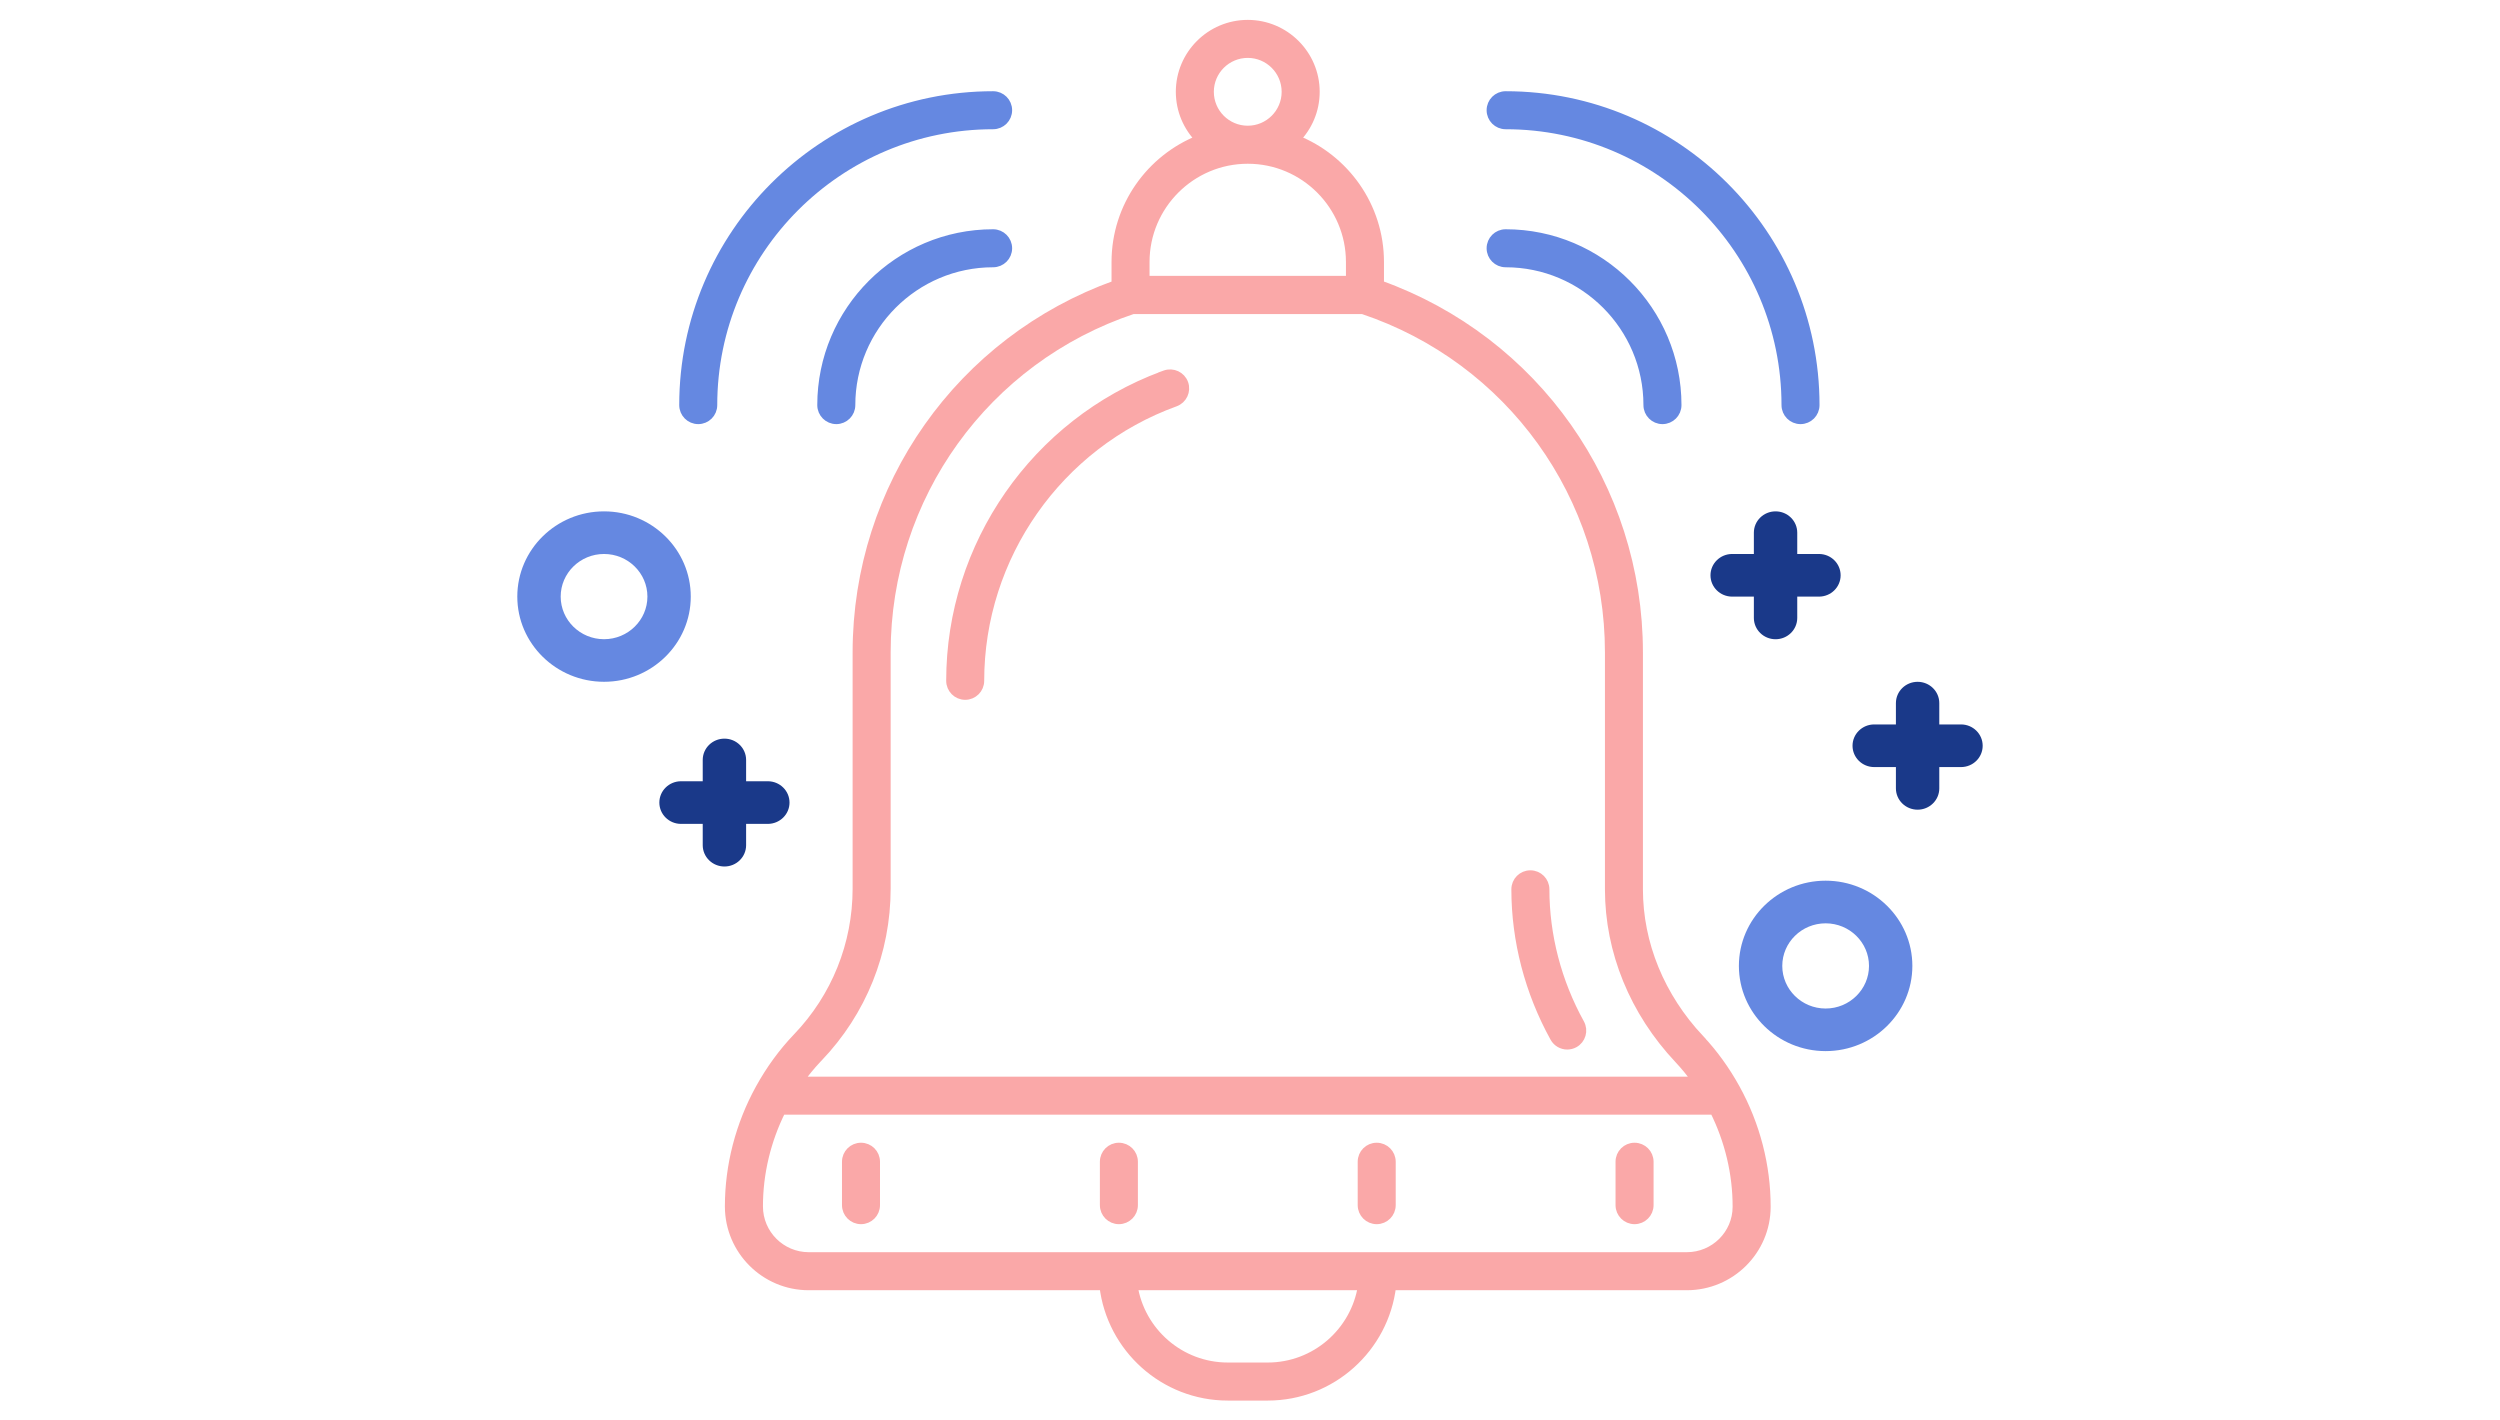 <svg width="88" height="50" viewBox="0 0 88 50" fill="none" xmlns="http://www.w3.org/2000/svg">
<path d="M27.791 28.251C27.791 27.836 27.449 27.5 27.027 27.5H26.263V26.75C26.263 26.336 25.922 26 25.5 26C25.078 26 24.736 26.336 24.736 26.75V27.5H23.973C23.551 27.5 23.209 27.836 23.209 28.251C23.209 28.665 23.55 29.001 23.973 29.001H24.736V29.751C24.736 30.165 25.078 30.501 25.5 30.501C25.922 30.501 26.263 30.165 26.263 29.751V29.001H27.027C27.449 29 27.791 28.664 27.791 28.251Z" fill="#1A3989"/>
<path d="M64.027 19.5H63.263V18.75C63.263 18.336 62.922 18 62.5 18C62.078 18 61.736 18.336 61.736 18.75V19.5H60.973C60.551 19.5 60.209 19.836 60.209 20.251C60.209 20.665 60.55 21.001 60.973 21.001H61.736V21.751C61.736 22.165 62.078 22.501 62.5 22.501C62.922 22.501 63.263 22.165 63.263 21.751V21.001H64.027C64.449 21.001 64.79 20.665 64.79 20.251C64.79 19.836 64.449 19.5 64.027 19.5Z" fill="#1A3989"/>
<path d="M69.027 25.5H68.263V24.75C68.263 24.336 67.922 24 67.5 24C67.078 24 66.736 24.336 66.736 24.75V25.5H65.973C65.551 25.5 65.209 25.836 65.209 26.251C65.209 26.665 65.55 27.001 65.973 27.001H66.736V27.751C66.736 28.165 67.078 28.501 67.5 28.501C67.921 28.501 68.263 28.165 68.263 27.751V27.001H69.027C69.449 27.001 69.79 26.665 69.79 26.251C69.79 25.836 69.449 25.5 69.027 25.5Z" fill="#1A3989"/>
<path d="M21.262 18C19.578 18 18.209 19.346 18.209 21C18.209 22.654 19.579 23.999 21.262 23.999C22.946 23.999 24.315 22.653 24.315 21C24.315 19.346 22.946 18 21.262 18ZM21.262 22.5C20.42 22.5 19.736 21.827 19.736 21C19.736 20.173 20.421 19.5 21.262 19.5C22.104 19.5 22.789 20.173 22.789 21C22.789 21.827 22.104 22.5 21.262 22.5Z" fill="#6588E1"/>
<path d="M64.262 31C62.578 31 61.209 32.346 61.209 34C61.209 35.654 62.579 36.999 64.262 36.999C65.946 36.999 67.315 35.653 67.315 34C67.315 32.346 65.946 31 64.262 31ZM64.262 35.5C63.42 35.5 62.736 34.827 62.736 34C62.736 33.173 63.421 32.501 64.262 32.501C65.104 32.501 65.789 33.173 65.789 34C65.789 34.827 65.103 35.5 64.262 35.5Z" fill="#6588E1"/>
<path d="M61.101 38.317L61.101 38.316C60.743 37.668 60.319 37.081 59.84 36.572L59.731 36.674L59.84 36.572C58.447 35.089 57.681 33.218 57.681 31.303V22.966C57.681 17.128 54.034 11.973 48.566 10.016V9.222C48.566 7.259 47.342 5.58 45.619 4.9C46.041 4.47 46.303 3.881 46.303 3.232C46.303 1.919 45.234 0.85 43.921 0.85C42.607 0.85 41.539 1.919 41.539 3.232C41.539 3.882 41.8 4.471 42.223 4.901C40.5 5.581 39.276 7.259 39.276 9.222V10.016C33.809 11.974 30.162 17.128 30.162 22.966V31.278C30.162 33.238 29.415 35.097 28.058 36.513C27.553 37.04 27.11 37.647 26.741 38.317C26.038 39.594 25.666 41.028 25.666 42.466C25.666 44.01 26.922 45.266 28.466 45.266H38.85C39.108 47.45 40.967 49.15 43.22 49.15H44.624C46.876 49.15 48.736 47.45 48.994 45.266H59.377C60.917 45.266 62.173 44.02 62.177 42.485C62.18 41.04 61.807 39.599 61.101 38.317ZM28.766 37.275L28.808 37.231C30.351 35.621 31.201 33.507 31.201 31.278V22.965C31.201 17.478 34.684 12.643 39.879 10.904H47.965C53.16 12.643 56.644 17.478 56.644 22.965V31.303C56.644 33.487 57.512 35.611 59.085 37.283C59.306 37.519 59.515 37.774 59.71 38.048L28.134 38.048C28.33 37.772 28.541 37.514 28.766 37.275ZM26.706 42.466C26.705 41.303 26.983 40.141 27.51 39.086H60.333C60.863 40.146 61.141 41.314 61.138 42.483C61.136 43.444 60.347 44.227 59.377 44.227H28.467C27.496 44.227 26.706 43.437 26.706 42.466L26.706 42.466ZM44.623 48.111H43.22C41.541 48.111 40.145 46.876 39.895 45.266H47.949C47.698 46.876 46.302 48.111 44.623 48.111ZM43.921 1.888C44.661 1.888 45.264 2.491 45.264 3.232C45.264 3.973 44.661 4.575 43.921 4.575C43.18 4.575 42.577 3.973 42.577 3.232C42.577 2.491 43.18 1.888 43.921 1.888ZM43.922 5.614C45.91 5.614 47.527 7.233 47.527 9.222V9.861H40.314V9.222C40.314 7.232 41.934 5.614 43.922 5.614Z" fill="#FAA8A8" stroke="#FAA8A8" stroke-width="0.3"/>
<path d="M63.378 14.779C63.665 14.779 63.897 14.547 63.897 14.26C63.897 8.25 59.008 3.361 52.998 3.361C52.711 3.361 52.479 3.593 52.479 3.88C52.479 4.167 52.711 4.399 52.998 4.399C58.435 4.399 62.859 8.823 62.859 14.26C62.859 14.546 63.091 14.779 63.378 14.779Z" fill="#6588E1" stroke="#6588E1" stroke-width="0.3"/>
<path d="M52.998 8.22C52.711 8.22 52.479 8.452 52.479 8.739C52.479 9.026 52.711 9.258 52.998 9.258C55.756 9.258 57.999 11.502 57.999 14.26C57.999 14.546 58.232 14.779 58.519 14.779C58.806 14.779 59.038 14.546 59.038 14.26C59.038 10.929 56.328 8.22 52.998 8.22Z" fill="#6588E1" stroke="#6588E1" stroke-width="0.3"/>
<path d="M24.578 14.779C24.865 14.779 25.097 14.547 25.097 14.26C25.097 8.823 29.521 4.399 34.958 4.399C35.245 4.399 35.477 4.167 35.477 3.88C35.477 3.593 35.245 3.361 34.958 3.361C28.949 3.361 24.059 8.249 24.059 14.26C24.059 14.546 24.291 14.779 24.578 14.779Z" fill="#6588E1" stroke="#6588E1" stroke-width="0.3"/>
<path d="M34.958 8.22C31.628 8.22 28.918 10.929 28.918 14.26C28.918 14.546 29.151 14.779 29.438 14.779C29.724 14.779 29.957 14.546 29.957 14.26C29.957 11.502 32.201 9.258 34.958 9.258C35.245 9.258 35.477 9.026 35.477 8.739C35.477 8.453 35.245 8.22 34.958 8.22Z" fill="#6588E1" stroke="#6588E1" stroke-width="0.3"/>
<path d="M30.307 42.941C30.594 42.941 30.826 42.708 30.826 42.421V40.893C30.826 40.606 30.594 40.374 30.307 40.374C30.02 40.374 29.788 40.606 29.788 40.893V42.421C29.788 42.708 30.02 42.941 30.307 42.941Z" fill="#FAA8A8" stroke="#FAA8A8" stroke-width="0.3"/>
<path d="M39.385 42.941C39.672 42.941 39.904 42.708 39.904 42.421V40.893C39.904 40.606 39.672 40.374 39.385 40.374C39.098 40.374 38.866 40.606 38.866 40.893V42.421C38.866 42.708 39.098 42.941 39.385 42.941Z" fill="#FAA8A8" stroke="#FAA8A8" stroke-width="0.3"/>
<path d="M48.46 42.941C48.747 42.941 48.979 42.708 48.979 42.421V40.893C48.979 40.606 48.747 40.374 48.46 40.374C48.173 40.374 47.941 40.606 47.941 40.893V42.421C47.941 42.708 48.173 42.941 48.46 42.941Z" fill="#FAA8A8" stroke="#FAA8A8" stroke-width="0.3"/>
<path d="M57.536 42.941C57.823 42.941 58.056 42.708 58.056 42.421V40.893C58.056 40.606 57.823 40.374 57.536 40.374C57.249 40.374 57.017 40.606 57.017 40.893V42.421C57.017 42.709 57.25 42.941 57.536 42.941Z" fill="#FAA8A8" stroke="#FAA8A8" stroke-width="0.3"/>
<path d="M54.712 36.526C54.807 36.698 54.985 36.794 55.167 36.794C55.252 36.794 55.338 36.773 55.417 36.73L55.417 36.73C55.669 36.592 55.76 36.275 55.621 36.024C54.814 34.564 54.389 32.931 54.389 31.304C54.389 31.017 54.156 30.785 53.869 30.785C53.582 30.785 53.35 31.017 53.35 31.304C53.35 33.108 53.821 34.914 54.712 36.526ZM54.712 36.526C54.712 36.526 54.712 36.526 54.712 36.526L54.843 36.454M54.712 36.526C54.712 36.526 54.712 36.526 54.712 36.526L54.843 36.454M54.843 36.454C54.911 36.575 55.037 36.644 55.167 36.644C55.227 36.644 55.288 36.63 55.345 36.599L55.49 36.097C54.671 34.615 54.239 32.957 54.239 31.304C54.239 31.304 54.239 31.304 54.239 31.304C54.238 31.1 54.073 30.935 53.869 30.935C53.665 30.935 53.5 31.1 53.5 31.304C53.5 33.082 53.964 34.863 54.843 36.454Z" fill="#FAA8A8" stroke="#FAA8A8" stroke-width="0.3"/>
<path d="M41.366 14.161L41.366 14.161C41.635 14.063 41.775 13.766 41.678 13.496C41.58 13.226 41.281 13.088 41.013 13.184L40.917 13.219L40.917 13.22C36.449 14.882 33.456 19.187 33.456 23.964C33.456 24.251 33.688 24.484 33.975 24.484C34.262 24.484 34.494 24.251 34.494 23.964C34.494 19.588 37.256 15.649 41.366 14.161Z" fill="#FAA8A8" stroke="#FAA8A8" stroke-width="0.3"/>
</svg>

